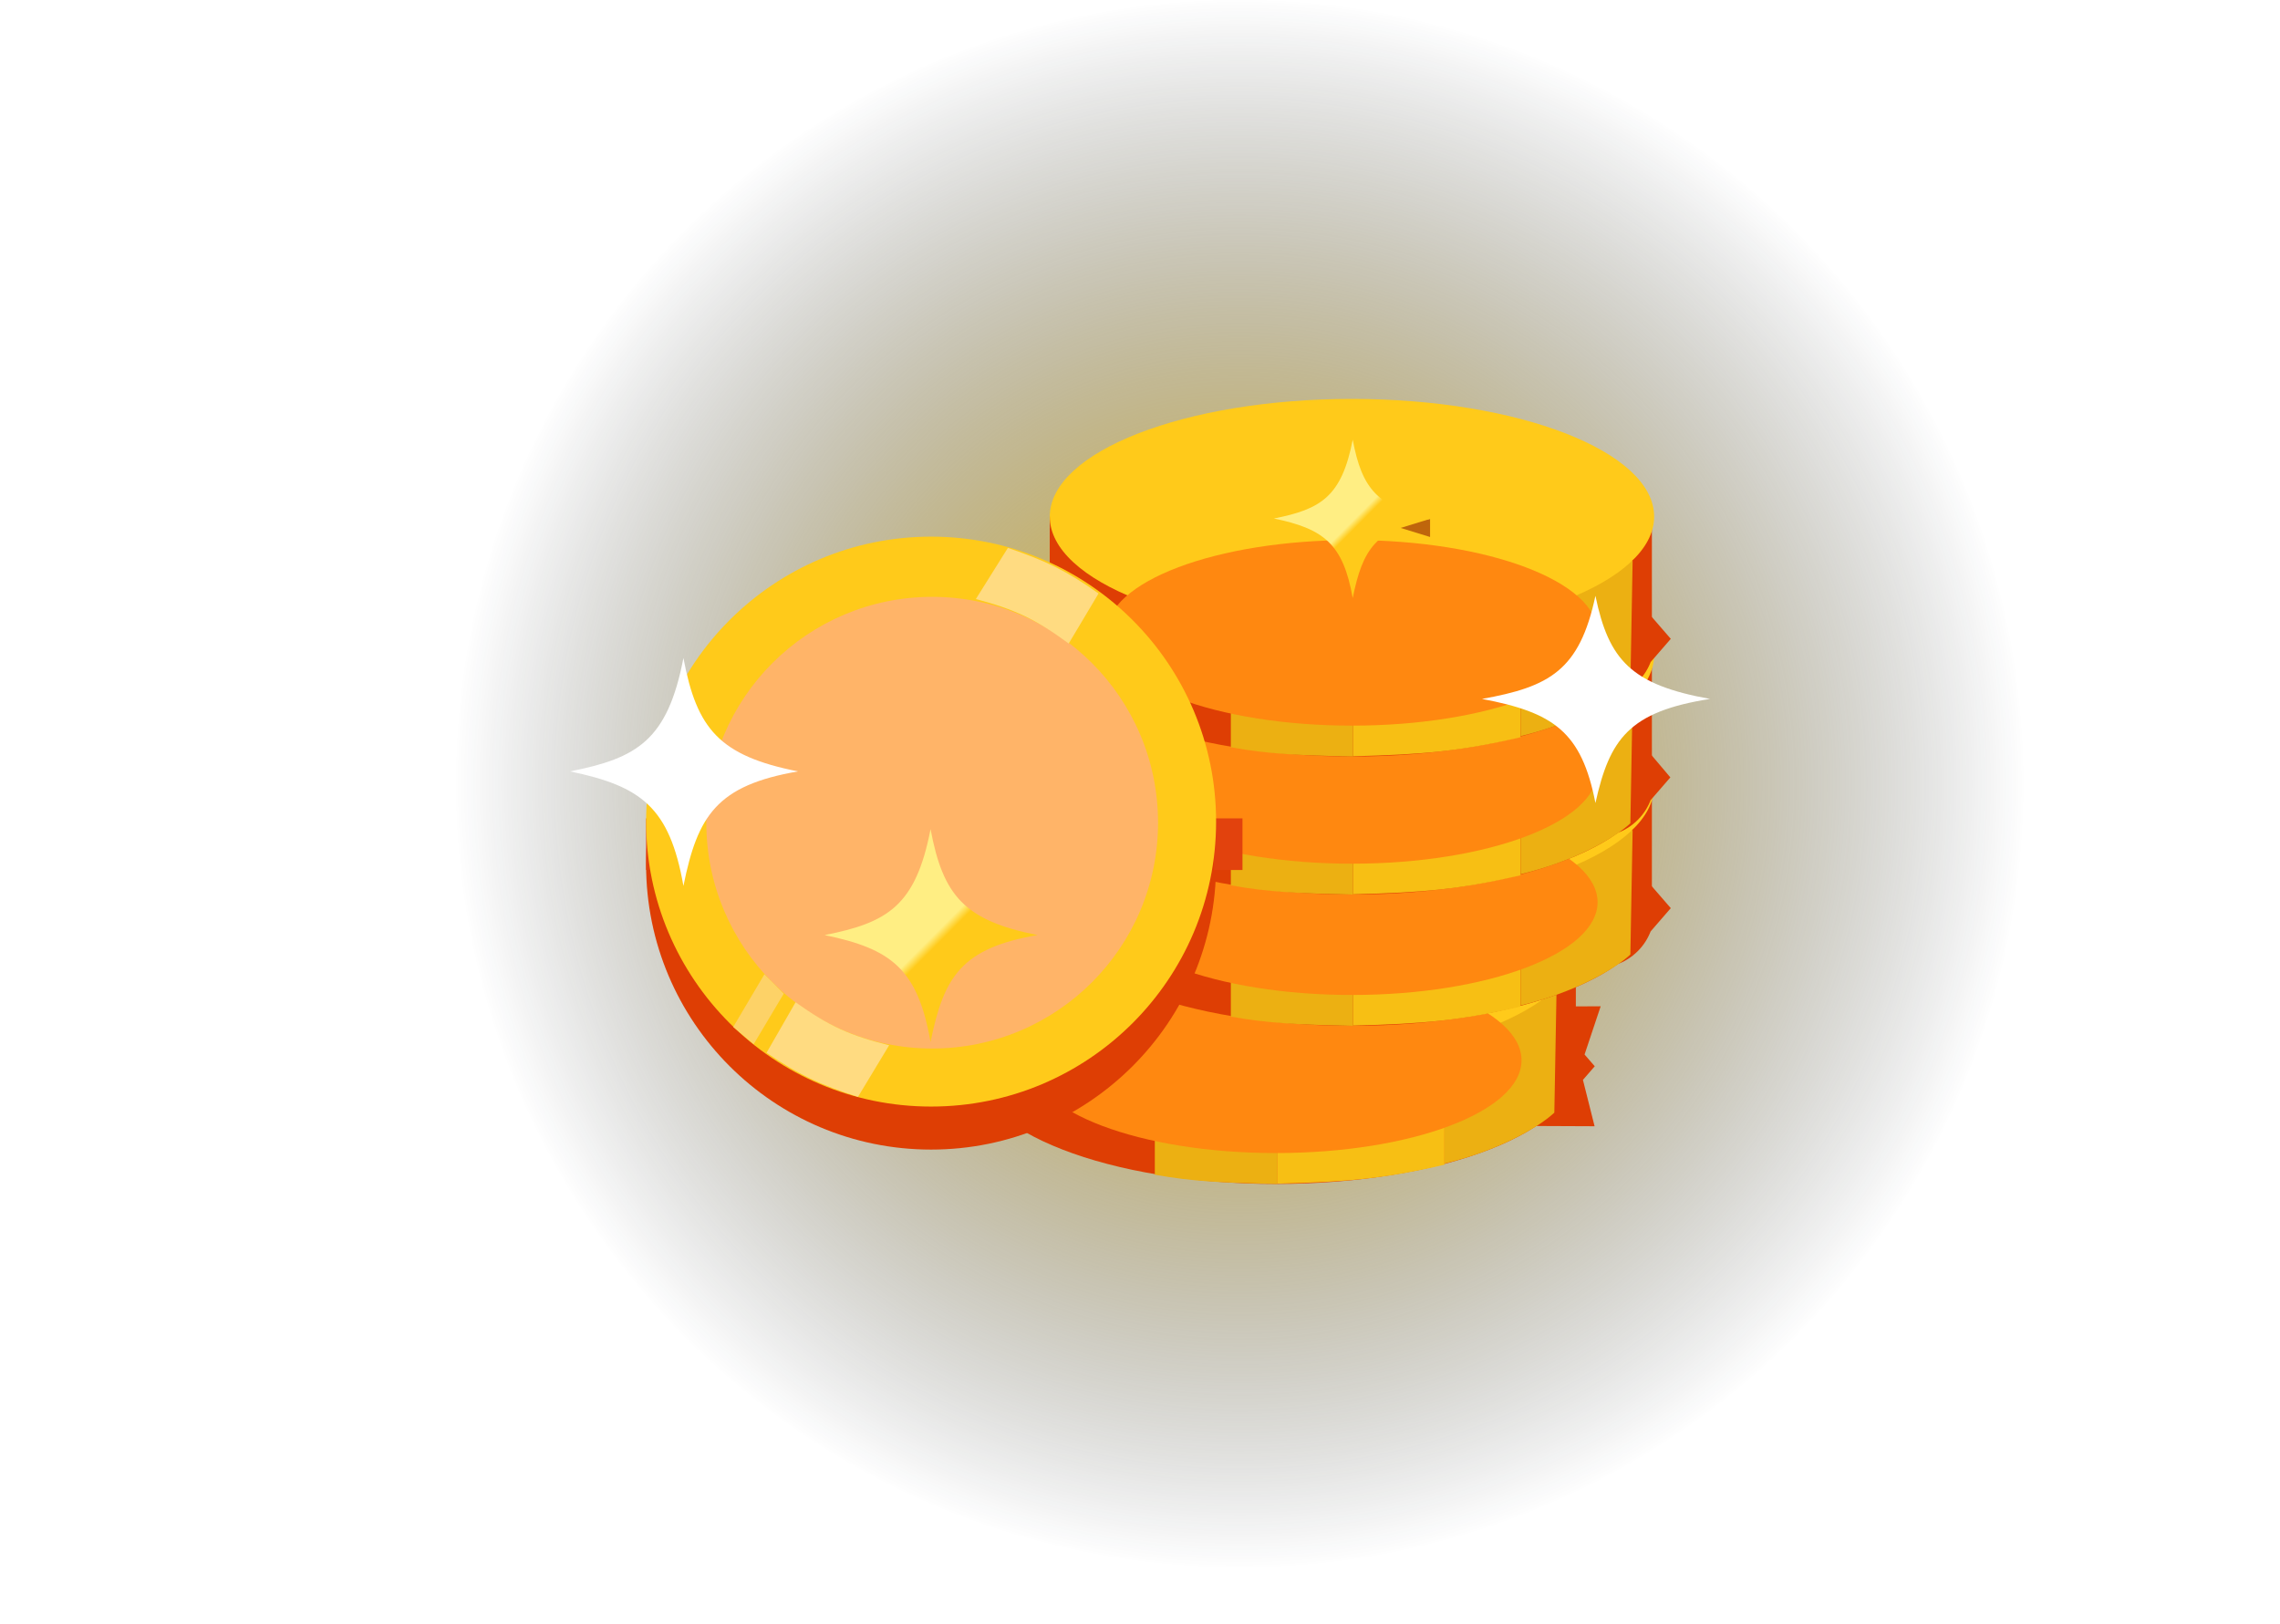 <svg width="80" height="57" viewBox="0 0 80 57" fill="none" xmlns="http://www.w3.org/2000/svg">
<circle cx="43.5" cy="27.5" r="27.5" fill="url(#paint0_radial_805_2917)"/>
<path d="M53.389 37.314C53.389 37.314 53.388 37.317 53.384 37.325C53.386 37.317 53.388 37.314 53.389 37.314ZM53.184 37.282C53.243 37.337 53.286 37.383 53.317 37.419C53.286 37.455 53.243 37.5 53.184 37.555C52.894 37.822 52.364 38.155 51.54 38.475C49.906 39.112 47.513 39.549 44.769 39.549C42.025 39.549 39.631 39.112 37.997 38.475C37.174 38.155 36.644 37.822 36.354 37.555C36.295 37.5 36.252 37.455 36.221 37.419C36.252 37.383 36.295 37.337 36.354 37.282C36.644 37.015 37.174 36.683 37.997 36.362C39.631 35.726 42.025 35.289 44.769 35.289C47.513 35.289 49.906 35.726 51.54 36.362C52.364 36.683 52.894 37.015 53.184 37.282ZM36.149 37.314C36.15 37.314 36.151 37.317 36.154 37.325C36.15 37.318 36.149 37.314 36.149 37.314ZM36.149 37.524C36.149 37.524 36.15 37.52 36.154 37.513C36.151 37.52 36.15 37.524 36.149 37.524ZM53.384 37.513C53.388 37.52 53.389 37.524 53.389 37.524C53.388 37.524 53.386 37.52 53.384 37.513Z" fill="#DE3E04" stroke="#DE3E04" stroke-width="4"/>
<path d="M36.152 35.552L34.166 33.527V37.578L36.152 35.552Z" fill="#DE3E04"/>
<path d="M53.307 35.553L55.293 37.578V33.527L53.307 35.553Z" fill="#DE3E04"/>
<line x1="34.666" y1="33.13" x2="34.666" y2="37.578" stroke="#DE3E04"/>
<line x1="42.529" y1="33.209" x2="42.529" y2="33.845" stroke="#BF660C"/>
<line x1="48.01" y1="33.209" x2="48.01" y2="33.845" stroke="#BF660C"/>
<path d="M50.684 40.873C48.601 41.36 47.292 41.479 44.807 41.54L44.808 37.17C47.262 37.191 48.592 37.124 50.686 36.503L50.684 40.873Z" fill="#F7BF14"/>
<path d="M40.52 41.225V36.942C41.929 37.173 42.878 37.234 44.808 37.24V41.225V41.549C42.864 41.507 41.84 41.463 40.52 41.225Z" fill="#ECB012"/>
<path d="M54.538 39.047L54.617 34.679C53.208 34.91 52.616 36.281 50.686 36.287V40.272V40.834C52.513 40.397 53.942 39.603 54.538 39.047Z" fill="#ECB012"/>
<ellipse cx="44.769" cy="33.13" rx="10.603" ry="4.13" fill="#FFCA1A"/>
<g filter="url(#filter0_i_805_2917)">
<ellipse cx="44.77" cy="33.209" rx="8.617" ry="3.256" fill="#FF8810"/>
</g>
<path d="M43.14 33.527L42.107 33.845V33.209L43.14 33.527Z" fill="#BF660C" stroke="#BF660C"/>
<path d="M46.477 33.527L47.51 33.209V33.845L46.477 33.527Z" fill="#BF660C" stroke="#BF660C"/>
<path d="M56.056 31.765C56.057 31.765 56.056 31.769 56.052 31.776C56.054 31.769 56.056 31.765 56.056 31.765ZM55.852 31.734C55.911 31.788 55.954 31.834 55.985 31.87C55.954 31.906 55.911 31.952 55.852 32.007C55.562 32.274 55.032 32.606 54.208 32.927C52.574 33.563 50.181 34 47.437 34C44.693 34 42.299 33.563 40.665 32.927C39.842 32.606 39.312 32.274 39.022 32.007C38.963 31.952 38.92 31.906 38.889 31.87C38.92 31.834 38.963 31.788 39.022 31.734C39.312 31.467 39.842 31.134 40.665 30.814C42.299 30.177 44.693 29.74 47.437 29.74C50.181 29.74 52.574 30.177 54.208 30.814C55.032 31.134 55.562 31.467 55.852 31.734ZM38.817 31.765C38.818 31.765 38.819 31.769 38.822 31.776C38.818 31.769 38.817 31.765 38.817 31.765ZM38.817 31.975C38.817 31.975 38.818 31.971 38.822 31.964C38.819 31.972 38.818 31.975 38.817 31.975ZM56.052 31.964C56.056 31.971 56.057 31.975 56.056 31.975C56.056 31.975 56.054 31.972 56.052 31.964Z" fill="#DE3E04" stroke="#DE3E04" stroke-width="4"/>
<path d="M38.819 30.004L36.834 27.979V32.029L38.819 30.004Z" fill="#DE3E04"/>
<path d="M55.975 30.004L57.961 32.029V27.979L55.975 30.004Z" fill="#DE3E04"/>
<line x1="37.334" y1="27.581" x2="37.334" y2="32.029" stroke="#DE3E04"/>
<line x1="45.197" y1="27.661" x2="45.197" y2="28.296" stroke="#BF660C"/>
<line x1="50.678" y1="27.661" x2="50.678" y2="28.296" stroke="#BF660C"/>
<path d="M53.352 35.324C51.269 35.811 49.96 35.93 47.475 35.991L47.476 31.622C49.93 31.642 51.26 31.576 53.354 30.955L53.352 35.324Z" fill="#F7BF14"/>
<path d="M43.188 35.677V31.394C44.596 31.624 45.546 31.685 47.476 31.691V35.677V36C45.532 35.958 44.508 35.914 43.188 35.677Z" fill="#ECB012"/>
<path d="M57.206 33.498L57.285 29.13C55.876 29.361 55.284 30.732 53.354 30.738V34.724V35.285C55.181 34.849 56.61 34.054 57.206 33.498Z" fill="#ECB012"/>
<ellipse cx="47.437" cy="27.581" rx="10.603" ry="4.13" fill="#FFCA1A"/>
<g filter="url(#filter1_i_805_2917)">
<ellipse cx="47.438" cy="27.661" rx="8.617" ry="3.256" fill="#FF8810"/>
</g>
<path d="M45.808 27.979L44.775 28.296V27.661L45.808 27.979Z" fill="#BF660C" stroke="#BF660C"/>
<path d="M49.145 27.979L50.178 27.661V28.296L49.145 27.979Z" fill="#BF660C" stroke="#BF660C"/>
<path d="M56.056 27.159C56.057 27.159 56.056 27.162 56.052 27.169C56.054 27.162 56.056 27.159 56.056 27.159ZM55.852 27.127C55.911 27.182 55.954 27.227 55.985 27.264C55.954 27.3 55.911 27.345 55.852 27.4C55.562 27.667 55.032 28 54.208 28.32C52.574 28.957 50.181 29.393 47.437 29.393C44.693 29.393 42.299 28.957 40.665 28.32C39.842 28 39.312 27.667 39.022 27.4C38.963 27.345 38.92 27.3 38.889 27.264C38.92 27.227 38.963 27.182 39.022 27.127C39.312 26.86 39.842 26.527 40.665 26.207C42.299 25.57 44.693 25.134 47.437 25.134C50.181 25.134 52.574 25.57 54.208 26.207C55.032 26.527 55.562 26.86 55.852 27.127ZM38.817 27.159C38.818 27.159 38.819 27.162 38.822 27.169C38.818 27.162 38.817 27.159 38.817 27.159ZM38.817 27.369C38.817 27.369 38.818 27.365 38.822 27.358C38.819 27.365 38.818 27.369 38.817 27.369ZM56.052 27.358C56.056 27.365 56.057 27.369 56.056 27.369C56.056 27.369 56.054 27.365 56.052 27.358Z" fill="#DE3E04" stroke="#DE3E04" stroke-width="4"/>
<path d="M38.819 25.397L36.834 23.372V27.422L38.819 25.397Z" fill="#DE3E04"/>
<path d="M55.975 25.397L57.961 27.423V23.372L55.975 25.397Z" fill="#DE3E04"/>
<line x1="37.334" y1="22.975" x2="37.334" y2="27.422" stroke="#DE3E04"/>
<line x1="45.197" y1="23.054" x2="45.197" y2="23.69" stroke="#BF660C"/>
<line x1="50.678" y1="23.054" x2="50.678" y2="23.69" stroke="#BF660C"/>
<path d="M53.352 30.718C51.269 31.204 49.96 31.324 47.475 31.384L47.476 27.015C49.93 27.035 51.26 26.969 53.354 26.348L53.352 30.718Z" fill="#F7BF14"/>
<path d="M43.188 31.07V26.787C44.596 27.018 45.546 27.078 47.476 27.084V31.07V31.393C45.532 31.352 44.508 31.308 43.188 31.07Z" fill="#ECB012"/>
<path d="M57.206 28.892L57.285 24.523C55.876 24.754 55.284 26.125 53.354 26.131V30.117V30.679C55.181 30.242 56.61 29.448 57.206 28.892Z" fill="#ECB012"/>
<ellipse cx="47.437" cy="22.975" rx="10.603" ry="4.13" fill="#FFCA1A"/>
<g filter="url(#filter2_i_805_2917)">
<ellipse cx="47.438" cy="23.054" rx="8.617" ry="3.256" fill="#FF8810"/>
</g>
<path d="M45.808 23.372L44.775 23.69V23.054L45.808 23.372Z" fill="#BF660C" stroke="#BF660C"/>
<path d="M49.145 23.372L50.178 23.054V23.689L49.145 23.372Z" fill="#BF660C" stroke="#BF660C"/>
<path d="M56.056 22.314C56.057 22.314 56.056 22.317 56.052 22.325C56.054 22.317 56.056 22.314 56.056 22.314ZM55.852 22.282C55.911 22.337 55.954 22.383 55.985 22.419C55.954 22.455 55.911 22.5 55.852 22.555C55.562 22.822 55.032 23.155 54.208 23.476C52.574 24.112 50.181 24.549 47.437 24.549C44.693 24.549 42.299 24.112 40.665 23.476C39.842 23.155 39.312 22.822 39.022 22.555C38.963 22.5 38.92 22.455 38.889 22.419C38.92 22.383 38.963 22.337 39.022 22.282C39.312 22.015 39.842 21.683 40.665 21.362C42.299 20.726 44.693 20.289 47.437 20.289C50.181 20.289 52.574 20.726 54.208 21.362C55.032 21.683 55.562 22.015 55.852 22.282ZM38.817 22.314C38.818 22.314 38.819 22.317 38.822 22.325C38.818 22.317 38.817 22.314 38.817 22.314ZM38.817 22.524C38.817 22.524 38.818 22.52 38.822 22.513C38.819 22.52 38.818 22.524 38.817 22.524ZM56.052 22.513C56.056 22.52 56.057 22.524 56.056 22.524C56.056 22.524 56.054 22.52 56.052 22.513Z" fill="#DE3E04" stroke="#DE3E04" stroke-width="4"/>
<path d="M38.819 20.552L36.834 18.527V22.578L38.819 20.552Z" fill="#DE3E04"/>
<path d="M55.975 20.553L57.961 22.578V18.527L55.975 20.553Z" fill="#DE3E04"/>
<line x1="37.334" y1="18.13" x2="37.334" y2="22.578" stroke="#DE3E04"/>
<line x1="45.197" y1="18.209" x2="45.197" y2="18.845" stroke="#BF660C"/>
<line x1="50.678" y1="18.209" x2="50.678" y2="18.845" stroke="#BF660C"/>
<path d="M53.352 25.873C51.269 26.36 49.96 26.479 47.475 26.54L47.476 22.17C49.93 22.191 51.26 22.124 53.354 21.503L53.352 25.873Z" fill="#F7BF14"/>
<path d="M43.188 26.225V21.942C44.596 22.173 45.546 22.234 47.476 22.24V26.225V26.549C45.532 26.507 44.508 26.463 43.188 26.225Z" fill="#ECB012"/>
<path d="M57.206 24.047L57.285 19.679C55.876 19.91 55.284 21.281 53.354 21.287V25.272V25.834C55.181 25.397 56.61 24.603 57.206 24.047Z" fill="#ECB012"/>
<ellipse cx="47.437" cy="18.13" rx="10.603" ry="4.13" fill="#FFCA1A"/>
<g filter="url(#filter3_i_805_2917)">
<ellipse cx="47.438" cy="18.209" rx="8.617" ry="3.256" fill="#FF8810"/>
</g>
<path d="M49.145 18.527L50.178 18.209V18.845L49.145 18.527Z" fill="#BF660C"/>
<path d="M44.697 18.196C46.343 17.871 47.075 17.433 47.464 15.43C47.788 17.159 48.338 17.816 50.257 18.196C48.282 18.537 47.81 19.267 47.464 20.989C47.125 19.07 46.432 18.555 44.697 18.196Z" fill="url(#paint1_linear_805_2917)"/>
<circle cx="32.67" cy="30.343" r="10" fill="#DE3E04"/>
<line x1="23.17" y1="28.72" x2="23.17" y2="30.531" stroke="#E2420D"/>
<line x1="43.096" y1="28.72" x2="43.096" y2="30.531" stroke="#E2420D"/>
<g filter="url(#filter4_d_805_2917)">
<circle cx="32.67" cy="28.833" r="10" fill="#FFCA1A"/>
</g>
<g filter="url(#filter5_i_805_2917)">
<circle cx="32.708" cy="28.871" r="7.925" fill="#FFB468"/>
</g>
<g filter="url(#filter6_d_805_2917)">
<path d="M28.934 28.815C31.146 28.378 32.13 27.79 32.651 25.097C33.087 27.421 33.827 28.304 36.405 28.815C33.751 29.273 33.117 30.255 32.651 32.569C32.197 29.99 31.265 29.298 28.934 28.815Z" fill="url(#paint2_linear_805_2917)"/>
</g>
<path d="M31.198 36.682C29.837 36.342 29.111 36.024 27.915 35.173L26.896 36.946C28.046 37.727 28.75 38.057 30.104 38.494L31.198 36.682Z" fill="#FFDB81"/>
<path d="M27.5 34.871L26.821 34.192L25.727 36.041L26.444 36.645L27.5 34.871Z" fill="#FDD267"/>
<path d="M34.241 21.022C35.597 21.384 36.317 21.714 37.499 22.584L38.546 20.827C37.41 20.028 36.711 19.686 35.364 19.228L34.241 21.022Z" fill="#FFDB81"/>
<g filter="url(#filter7_d_805_2917)">
<path d="M20 23.071C22.368 22.603 23.422 21.974 23.98 19.091C24.447 21.579 25.239 22.524 28 23.071C25.158 23.562 24.479 24.613 23.98 27.091C23.494 24.329 22.497 23.589 20 23.071Z" fill="white"/>
</g>
<g filter="url(#filter8_d_805_2917)">
<path d="M52 20.528C54.368 20.102 55.422 19.53 55.98 16.909C56.447 19.171 57.239 20.03 60 20.528C57.158 20.974 56.479 21.93 55.98 24.182C55.494 21.672 54.497 20.998 52 20.528Z" fill="white"/>
</g>
<defs>
<filter id="filter0_i_805_2917" x="36.152" y="29.953" width="17.234" height="10.513" filterUnits="userSpaceOnUse" color-interpolation-filters="sRGB">
<feFlood flood-opacity="0" result="BackgroundImageFix"/>
<feBlend mode="normal" in="SourceGraphic" in2="BackgroundImageFix" result="shape"/>
<feColorMatrix in="SourceAlpha" type="matrix" values="0 0 0 0 0 0 0 0 0 0 0 0 0 0 0 0 0 0 127 0" result="hardAlpha"/>
<feOffset dy="4"/>
<feGaussianBlur stdDeviation="10"/>
<feComposite in2="hardAlpha" operator="arithmetic" k2="-1" k3="1"/>
<feColorMatrix type="matrix" values="0 0 0 0 0.492 0 0 0 0 0.247 0 0 0 0 0 0 0 0 1 0"/>
<feBlend mode="normal" in2="shape" result="effect1_innerShadow_805_2917"/>
</filter>
<filter id="filter1_i_805_2917" x="38.82" y="24.404" width="17.234" height="10.513" filterUnits="userSpaceOnUse" color-interpolation-filters="sRGB">
<feFlood flood-opacity="0" result="BackgroundImageFix"/>
<feBlend mode="normal" in="SourceGraphic" in2="BackgroundImageFix" result="shape"/>
<feColorMatrix in="SourceAlpha" type="matrix" values="0 0 0 0 0 0 0 0 0 0 0 0 0 0 0 0 0 0 127 0" result="hardAlpha"/>
<feOffset dy="4"/>
<feGaussianBlur stdDeviation="10"/>
<feComposite in2="hardAlpha" operator="arithmetic" k2="-1" k3="1"/>
<feColorMatrix type="matrix" values="0 0 0 0 0.492 0 0 0 0 0.247 0 0 0 0 0 0 0 0 1 0"/>
<feBlend mode="normal" in2="shape" result="effect1_innerShadow_805_2917"/>
</filter>
<filter id="filter2_i_805_2917" x="38.82" y="19.798" width="17.234" height="10.513" filterUnits="userSpaceOnUse" color-interpolation-filters="sRGB">
<feFlood flood-opacity="0" result="BackgroundImageFix"/>
<feBlend mode="normal" in="SourceGraphic" in2="BackgroundImageFix" result="shape"/>
<feColorMatrix in="SourceAlpha" type="matrix" values="0 0 0 0 0 0 0 0 0 0 0 0 0 0 0 0 0 0 127 0" result="hardAlpha"/>
<feOffset dy="4"/>
<feGaussianBlur stdDeviation="10"/>
<feComposite in2="hardAlpha" operator="arithmetic" k2="-1" k3="1"/>
<feColorMatrix type="matrix" values="0 0 0 0 0.492 0 0 0 0 0.247 0 0 0 0 0 0 0 0 1 0"/>
<feBlend mode="normal" in2="shape" result="effect1_innerShadow_805_2917"/>
</filter>
<filter id="filter3_i_805_2917" x="38.82" y="14.953" width="17.234" height="10.513" filterUnits="userSpaceOnUse" color-interpolation-filters="sRGB">
<feFlood flood-opacity="0" result="BackgroundImageFix"/>
<feBlend mode="normal" in="SourceGraphic" in2="BackgroundImageFix" result="shape"/>
<feColorMatrix in="SourceAlpha" type="matrix" values="0 0 0 0 0 0 0 0 0 0 0 0 0 0 0 0 0 0 127 0" result="hardAlpha"/>
<feOffset dy="4"/>
<feGaussianBlur stdDeviation="10"/>
<feComposite in2="hardAlpha" operator="arithmetic" k2="-1" k3="1"/>
<feColorMatrix type="matrix" values="0 0 0 0 0.492 0 0 0 0 0.247 0 0 0 0 0 0 0 0 1 0"/>
<feBlend mode="normal" in2="shape" result="effect1_innerShadow_805_2917"/>
</filter>
<filter id="filter4_d_805_2917" x="18.67" y="14.833" width="28" height="28" filterUnits="userSpaceOnUse" color-interpolation-filters="sRGB">
<feFlood flood-opacity="0" result="BackgroundImageFix"/>
<feColorMatrix in="SourceAlpha" type="matrix" values="0 0 0 0 0 0 0 0 0 0 0 0 0 0 0 0 0 0 127 0" result="hardAlpha"/>
<feOffset/>
<feGaussianBlur stdDeviation="2"/>
<feComposite in2="hardAlpha" operator="out"/>
<feColorMatrix type="matrix" values="0 0 0 0 0 0 0 0 0 0 0 0 0 0 0 0 0 0 0.25 0"/>
<feBlend mode="normal" in2="BackgroundImageFix" result="effect1_dropShadow_805_2917"/>
<feBlend mode="normal" in="SourceGraphic" in2="effect1_dropShadow_805_2917" result="shape"/>
</filter>
<filter id="filter5_i_805_2917" x="24.783" y="20.947" width="15.85" height="15.849" filterUnits="userSpaceOnUse" color-interpolation-filters="sRGB">
<feFlood flood-opacity="0" result="BackgroundImageFix"/>
<feBlend mode="normal" in="SourceGraphic" in2="BackgroundImageFix" result="shape"/>
<feColorMatrix in="SourceAlpha" type="matrix" values="0 0 0 0 0 0 0 0 0 0 0 0 0 0 0 0 0 0 127 0" result="hardAlpha"/>
<feOffset/>
<feGaussianBlur stdDeviation="10"/>
<feComposite in2="hardAlpha" operator="arithmetic" k2="-1" k3="1"/>
<feColorMatrix type="matrix" values="0 0 0 0 0.492 0 0 0 0 0.247 0 0 0 0 0 0 0 0 1 0"/>
<feBlend mode="normal" in2="shape" result="effect1_innerShadow_805_2917"/>
</filter>
<filter id="filter6_d_805_2917" x="8.934" y="9.097" width="47.473" height="47.472" filterUnits="userSpaceOnUse" color-interpolation-filters="sRGB">
<feFlood flood-opacity="0" result="BackgroundImageFix"/>
<feColorMatrix in="SourceAlpha" type="matrix" values="0 0 0 0 0 0 0 0 0 0 0 0 0 0 0 0 0 0 127 0" result="hardAlpha"/>
<feOffset dy="4"/>
<feGaussianBlur stdDeviation="10"/>
<feComposite in2="hardAlpha" operator="out"/>
<feColorMatrix type="matrix" values="0 0 0 0 0 0 0 0 0 0 0 0 0 0 0 0 0 0 0.25 0"/>
<feBlend mode="normal" in2="BackgroundImageFix" result="effect1_dropShadow_805_2917"/>
<feBlend mode="normal" in="SourceGraphic" in2="effect1_dropShadow_805_2917" result="shape"/>
</filter>
<filter id="filter7_d_805_2917" x="0" y="3.091" width="48" height="48" filterUnits="userSpaceOnUse" color-interpolation-filters="sRGB">
<feFlood flood-opacity="0" result="BackgroundImageFix"/>
<feColorMatrix in="SourceAlpha" type="matrix" values="0 0 0 0 0 0 0 0 0 0 0 0 0 0 0 0 0 0 127 0" result="hardAlpha"/>
<feOffset dy="4"/>
<feGaussianBlur stdDeviation="10"/>
<feComposite in2="hardAlpha" operator="out"/>
<feColorMatrix type="matrix" values="0 0 0 0 0 0 0 0 0 0 0 0 0 0 0 0 0 0 0.25 0"/>
<feBlend mode="normal" in2="BackgroundImageFix" result="effect1_dropShadow_805_2917"/>
<feBlend mode="normal" in="SourceGraphic" in2="effect1_dropShadow_805_2917" result="shape"/>
</filter>
<filter id="filter8_d_805_2917" x="32" y="0.909" width="48" height="47.273" filterUnits="userSpaceOnUse" color-interpolation-filters="sRGB">
<feFlood flood-opacity="0" result="BackgroundImageFix"/>
<feColorMatrix in="SourceAlpha" type="matrix" values="0 0 0 0 0 0 0 0 0 0 0 0 0 0 0 0 0 0 127 0" result="hardAlpha"/>
<feOffset dy="4"/>
<feGaussianBlur stdDeviation="10"/>
<feComposite in2="hardAlpha" operator="out"/>
<feColorMatrix type="matrix" values="0 0 0 0 0 0 0 0 0 0 0 0 0 0 0 0 0 0 0.25 0"/>
<feBlend mode="normal" in2="BackgroundImageFix" result="effect1_dropShadow_805_2917"/>
<feBlend mode="normal" in="SourceGraphic" in2="effect1_dropShadow_805_2917" result="shape"/>
</filter>
<radialGradient id="paint0_radial_805_2917" cx="0" cy="0" r="1" gradientUnits="userSpaceOnUse" gradientTransform="translate(43.5 27.5) rotate(90) scale(27.5)">
<stop stop-color="#FFCA1A"/>
<stop offset="1" stop-color="#0B131E" stop-opacity="0"/>
</radialGradient>
<linearGradient id="paint1_linear_805_2917" x1="47.505" y1="18.238" x2="47.674" y2="18.406" gradientUnits="userSpaceOnUse">
<stop stop-color="#FFEE83"/>
<stop offset="1" stop-color="#FFCA1A"/>
</linearGradient>
<linearGradient id="paint2_linear_805_2917" x1="32.707" y1="28.871" x2="32.934" y2="29.097" gradientUnits="userSpaceOnUse">
<stop stop-color="#FFEE83"/>
<stop offset="1" stop-color="#FFCA1A"/>
</linearGradient>
</defs>
</svg>
